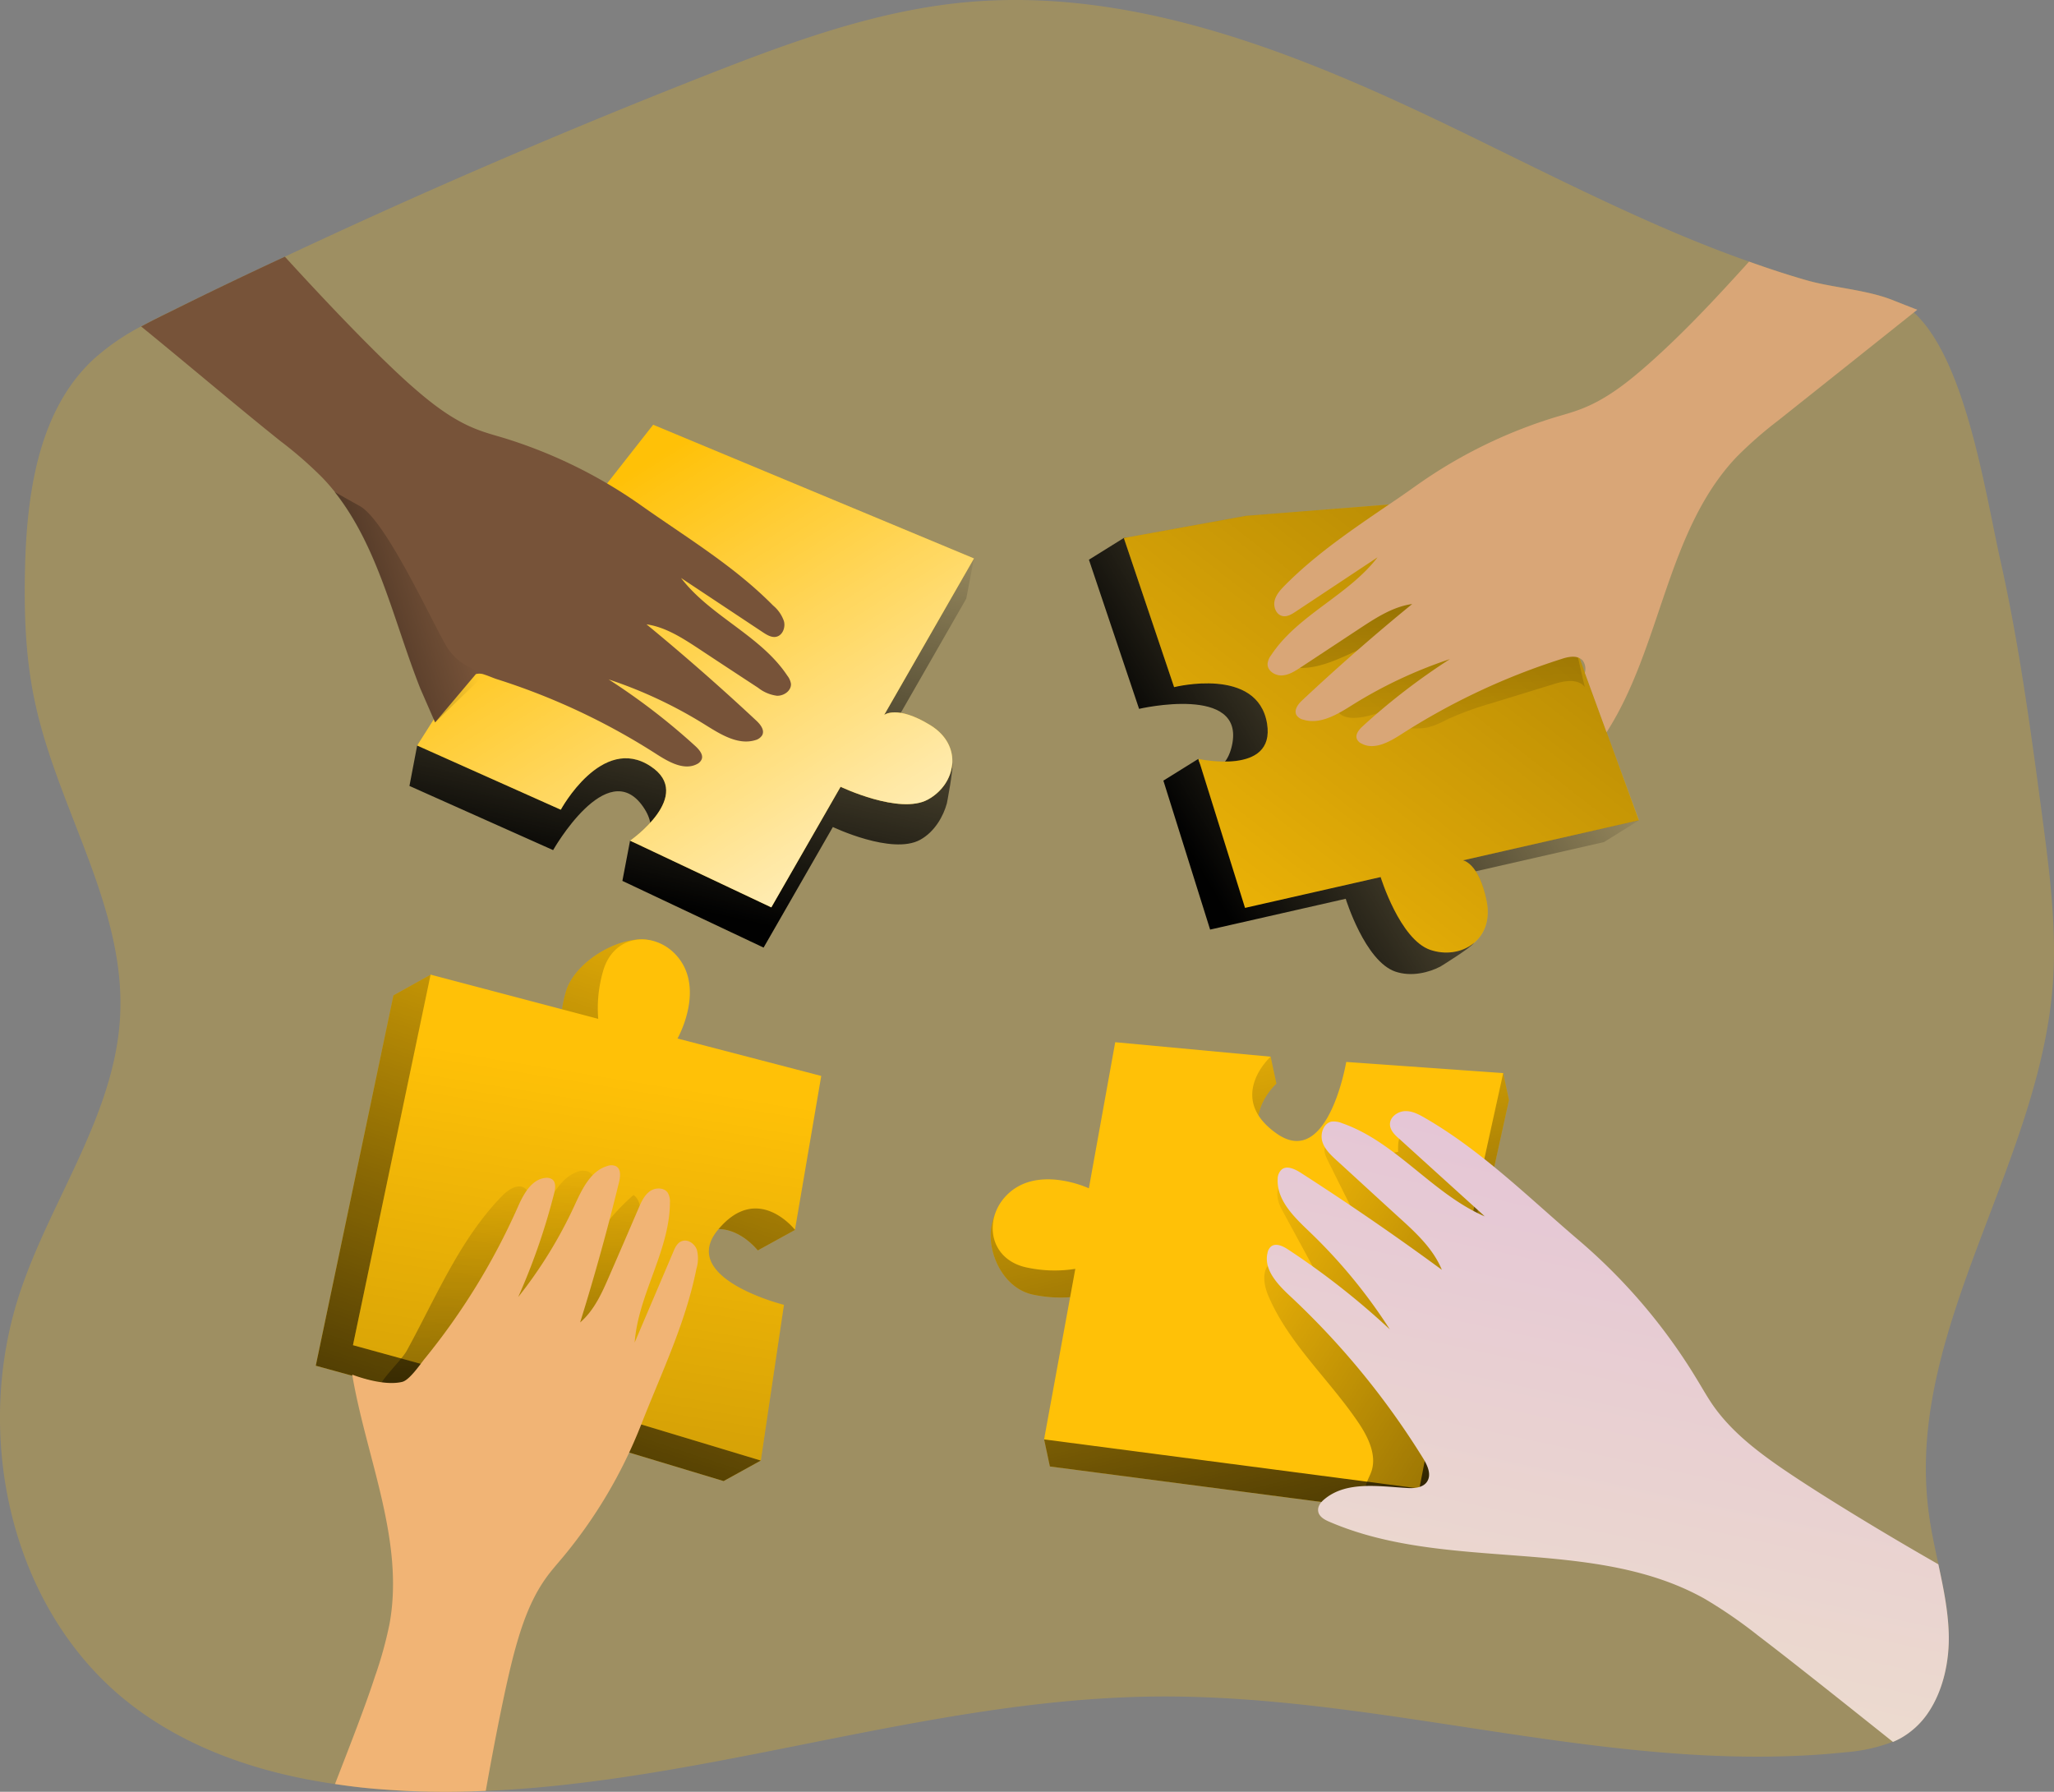 <svg id="Layer_1" data-name="Layer 1" xmlns="http://www.w3.org/2000/svg" xmlns:xlink="http://www.w3.org/1999/xlink" viewBox="0 0 567.27 494.83"><rect x="0" y="0" width="567.27" height="494.83" fill="#808080" stroke="none"/><defs><linearGradient id="linear-gradient" x1="390.91" y1="274.27" x2="446.18" y2="504.55" gradientUnits="userSpaceOnUse"><stop offset="0" stop-color="#010101" stop-opacity="0"/><stop offset="0.95" stop-color="#010101"/></linearGradient><linearGradient id="linear-gradient-2" x1="254.17" y1="239.77" x2="170.73" y2="493.25" xlink:href="#linear-gradient"/><linearGradient id="linear-gradient-3" x1="264.86" y1="142.42" x2="238.91" y2="263.03" xlink:href="#linear-gradient"/><linearGradient id="linear-gradient-4" x1="224.06" y1="144.61" x2="323.25" y2="301.91" gradientUnits="userSpaceOnUse"><stop offset="0" stop-color="#fff" stop-opacity="0"/><stop offset="0.95" stop-color="#fff"/></linearGradient><linearGradient id="linear-gradient-5" x1="309.72" y1="-371.68" x2="283.76" y2="-251.07" gradientTransform="translate(0.38 198.8) rotate(47.32)" xlink:href="#linear-gradient"/><linearGradient id="linear-gradient-6" x1="364.28" y1="293.83" x2="766.03" y2="-220.58" xlink:href="#linear-gradient"/><linearGradient id="linear-gradient-7" x1="457.03" y1="227.68" x2="450.12" y2="-25.27" xlink:href="#linear-gradient"/><linearGradient id="linear-gradient-8" x1="228.02" y1="304.66" x2="124.57" y2="939.51" xlink:href="#linear-gradient"/><linearGradient id="linear-gradient-9" x1="199.67" y1="321.93" x2="202.5" y2="534.14" xlink:href="#linear-gradient"/><linearGradient id="linear-gradient-10" x1="393.44" y1="339.65" x2="607.06" y2="476.04" xlink:href="#linear-gradient"/><linearGradient id="linear-gradient-11" x1="519.52" y1="331.59" x2="470.46" y2="559.58" gradientUnits="userSpaceOnUse"><stop offset="0" stop-color="#e5c6d6"/><stop offset="0.42" stop-color="#ead4d0"/><stop offset="1" stop-color="#f0e9cb"/></linearGradient><linearGradient id="linear-gradient-12" x1="184.21" y1="170.25" x2="106.36" y2="193.63" xlink:href="#linear-gradient"/></defs><title>Diversity 1</title><path d="M626.34,280.12c-3.69,48.28-38.13,92.4-34.83,140,.14,2,.33,4,.6,5.93.62,4.72,1.64,9.38,2.64,14,1.35,6.29,2.65,12.58,2.86,19,.24,7.63-1.5,15.81-5.69,22a22.48,22.48,0,0,1-7.55,7,23.84,23.84,0,0,1-2.16,1.05A45.68,45.68,0,0,1,569.35,492c-63.8,6.72-127.25-16.12-191.43-15.36-54,.64-107,18-160.43,24.12-8,.94-16,1.62-24,1.92q-11.1.52-22.23,0c-2.8-.15-5.55-.34-8.3-.56-3.71-.31-7.4-.76-11.11-1.33-20.76-3-41.1-9.81-57.4-22.83C62,452,51.75,403.9,65.11,364.49c8.68-25.63,26.13-48.89,27.48-75.87,1.51-30.16-17.36-57.3-23.58-86.86-2.69-12.53-3-25.45-2.65-38.23.63-20.24,4-42.28,18.76-56.1a63.72,63.72,0,0,1,13.25-9.18c2.64-1.43,5.28-2.75,8-4.07C116.86,89,127.47,83.91,138.08,79q57-26.79,115.59-49.83C277,20,300.85,11.13,325.83,8.76,371.62,4.45,416.47,22.19,458,42.08c22.16,10.65,44.05,22,66.81,31.49,5.85,2.41,11.74,4.72,17.71,6.79,5.17,1.86,10.42,3.59,15.7,5.09,6.75,2,15.86,2.58,23,5.18l1.47.56A18.6,18.6,0,0,1,588,94.44l.3.27c14.07,13.28,19.43,49.59,23.52,67.91,5.21,23.24,8.41,46.91,11.55,70.51C625.43,248.72,627.52,264.45,626.34,280.12Z" transform="translate(-59.41 -8.11)" fill="#ffc107" opacity="0.24" style="isolation:isolate"/><path d="M468.79,345.37l7.36-33.47-1.59-7.44-41.75,4.36s-5,29.73-19.19,19.8-1.7-21.25-1.7-21.25l-1.59-7.44L369,303.39l-7.27,40.35s-17.7-11.55-26.1-2.22c-5.94,6.6-1.33,22.14,9.29,24.16A36.4,36.4,0,0,0,358,366l-10.22,39.66,1.59,7.44L453,426.65Z" transform="translate(-59.41 -8.11)" fill="#ffc107"/><path d="M468.79,345.37l7.36-33.47-1.59-7.44-41.75,4.36s-5,29.73-19.19,19.8-1.7-21.25-1.7-21.25l-1.59-7.44L369,303.39l-7.27,40.35s-17.7-11.55-26.1-2.22c-5.94,6.6-1.33,22.14,9.29,24.16A36.4,36.4,0,0,0,358,366l-10.22,39.66,1.59,7.44L453,426.65Z" transform="translate(-59.41 -8.11)" fill="url(#linear-gradient)"/><path d="M226.46,407.23l32.8,9.9,10.27-5.67-3.89-37.32s-29.25-7.27-18.27-20.64,21.32-.07,21.32-.07L279,347.76l-3-36.82L236.26,300.6s15-21.73,6.38-30.82c-6.13-6.43-24.14,2-27,12.39a36.64,36.64,0,0,0-1.3,13l-36-17.88L168.07,283,146.62,385.27Z" transform="translate(-59.41 -8.11)" fill="#ffc107"/><path d="M226.46,407.23l32.8,9.9,10.27-5.67-3.89-37.32s-29.25-7.27-18.27-20.64,21.32-.07,21.32-.07L279,347.76l-3-36.82L236.26,300.6s15-21.73,6.38-30.82c-6.13-6.43-24.14,2-27,12.39a36.64,36.64,0,0,0-1.3,13l-36-17.88L168.07,283,146.62,385.27Z" transform="translate(-59.41 -8.11)" fill="url(#linear-gradient-2)"/><path d="M190.85,196.21,174.62,214l-2.13,11.16,39.68,17.72s14.88-26.22,24.8-12.05c5,7.09.11,11.64-3.54,9.39l-2.13,11.16,39,18.42,19.13-33.3s16.3,7.79,24.09,3.54c4.1-2.24,6.47-6.64,7.4-10.1,0,0,1.93-9.87,1.46-11.16-.86-2.33-5.34,2.45-8.15.71-9.21-5.67-12.75-2.83-12.75-2.83l24.79-43.22,2.13-11.16-90.69-25.69Z" transform="translate(-59.41 -8.11)" fill="url(#linear-gradient-3)"/><path d="M193,185.05,174.62,214l39.67,17.72s11.34-20.91,24.8-12c12.28,8.08-5.66,20.55-5.66,20.55l39,18.42,19.13-33.3s16.29,7.79,24.09,3.54,9.92-14.88.7-20.55-12.75-2.83-12.75-2.83l24.8-43.22L239.8,125.41Z" transform="translate(-59.41 -8.11)" fill="#ffc107"/><path d="M193,185.05,174.62,214l39.67,17.72s11.34-20.91,24.8-12c12.28,8.08-5.66,20.55-5.66,20.55l39,18.42,19.13-33.3s16.29,7.79,24.09,3.54,9.92-14.88.7-20.55-12.75-2.83-12.75-2.83l24.8-43.22L239.8,125.41Z" transform="translate(-59.41 -8.11)" fill="url(#linear-gradient-4)"/><path d="M393.62,264.83l37.45-8.51s5.32,17.27,13.73,20.12c4.42,1.49,9.26.25,12.43-1.41,0,0,8.57-5.28,9.2-6.49,1.13-2.22-5.41-2.27-6.05-5.51-2.08-10.62-6.56-11.3-6.56-11.3l48.58-11.07,9.65-6-42.6-84.09-75.59,6-24.07.11-9.64,6L374,203.87s29.36-6.83,25.66,10.06c-1.84,8.45-8.48,8-9.3,3.76l-9.65,6" transform="translate(-59.41 -8.11)" fill="url(#linear-gradient-5)"/><path d="M403.51,150.57l-33.72,6.12,13.88,41.18s23.05-5.84,25.67,10.06c2.38,14.51-18.95,9.76-18.95,9.76l12.87,41.14,37.45-8.51s5.32,17.26,13.73,20.11S472.1,267.64,470,257s-6.57-11.29-6.57-11.29l48.59-11.07L479.1,144.57Z" transform="translate(-59.41 -8.11)" fill="#ffc107"/><path d="M470,257c2.08,10.61-7.17,16.27-15.59,13.4s-13.74-20.08-13.74-20.08l-37.45,8.49-12.87-41.14s21.33,4.75,18.95-9.74c-2.6-15.93-25.67-10.08-25.67-10.08l-13.85-41.18,33.71-6.12L443,147.44l36.09-2.87,16.57,45.3,1.47,4,6,16.42L512,234.67l-48.58,11.06S468,246.41,470,257Z" transform="translate(-59.41 -8.11)" fill="url(#linear-gradient-6)"/><path d="M448.83,201.39l-5.48,8c3.58-.63,7.35.39,10.87-.51a26.31,26.31,0,0,0,4.89-2.1,87.15,87.15,0,0,1,12.2-4.45L488.63,197c2.89-.89,6.61-1.55,8.46.84l-4.44-19.24a4.92,4.92,0,0,0-1-2.38,4.5,4.5,0,0,0-2.72-1c-7.57-.94-16.36.79-22-4.37-2.76-2.54-4.39-6.52-7.92-7.79-3-1.07-6.35.27-8.78,2.3s-4.24,4.71-6.47,6.95c-8.27,8.28-21.92,10.25-28.58,19.88,11.44,2.61,21.81-8.56,33.54-8.77-3.37.06-9.81,6.36-12.42,8.4-2.85,2.25-8,5.19-8.21,9.22C427.51,211.74,444.58,203.34,448.83,201.39Z" transform="translate(-59.41 -8.11)" fill="url(#linear-gradient-7)"/><path d="M236.73,401.56l32.8,9.9,6.39-43s-29.25-7.28-18.28-20.65,21.32-.07,21.32-.07l7.26-42.49-39.69-10.34s8.05-14.19-.61-23.28c-6.12-6.43-17.15-5.59-20,4.85a36.47,36.47,0,0,0-1.29,13l-46.3-12.21L156.89,379.6Z" transform="translate(-59.41 -8.11)" fill="#ffc107"/><path d="M236.73,401.56l32.8,9.9,6.39-43s-29.25-7.28-18.28-20.65,21.32-.07,21.32-.07l7.26-42.49-39.69-10.34s8.05-14.19-.61-23.28c-6.12-6.43-17.15-5.59-20,4.85a36.47,36.47,0,0,0-1.29,13l-46.3-12.21L156.89,379.6Z" transform="translate(-59.41 -8.11)" fill="url(#linear-gradient-8)"/><path d="M171.74,381.14c8.12-14.79,14.66-30.87,26.49-42.91,1.69-1.72,4.44-3.41,6.29-1.85,1.54,1.3,1,3.75.38,5.65L199,359.37l12-19.67c2-3.21,4.19-6.64,7.73-7.92a4.23,4.23,0,0,1,3.33,0c1.76.9,2,3.25,2,5.22a69,69,0,0,1-1.94,15.87,61.43,61.43,0,0,1,12.26-14.76c1.78,1.31,2.06,3.83,2,6-.23,7.76-2.84,15.23-5.43,22.55-1.4,4-2.84,8-5.43,11.34-4.67,6-12.33,8.7-19.75,10.26s-15.12,2.28-22,5.48c-2.73,1.28-5.34,2.95-8.31,3.47-3.24.56-10.59-1.17-11.43-5.19C163.66,389.86,170.12,384.08,171.74,381.14Z" transform="translate(-59.41 -8.11)" fill="url(#linear-gradient-9)"/><path d="M467.2,337.93l7.36-33.47-43.35-3.08s-5,29.73-19.18,19.8-1.7-21.25-1.7-21.25l-42.92-4-7.28,40.35s-14.76-6.94-23.16,2.39c-5.94,6.6-4.27,17.53,6.36,19.55a36.4,36.4,0,0,0,13.06.3l-8.63,47.1,103.65,13.57Z" transform="translate(-59.41 -8.11)" fill="#ffc107"/><path d="M432.4,324.43c-2.39-1.05-6-2.09-7,.32-.51,1.2.08,2.55.65,3.71l6.4,12.86L417,335.53a4.67,4.67,0,0,0-3.22-.39c-2.48.93-1.66,4.61-.4,6.93l9.43,17.37c-4.18.61-8.18-4.68-12-2.78-3,1.5-2.5,5.89-1.24,9C415.12,379,426.49,389,434.58,401c2.8,4.14,5.28,9.32,3.41,13.94-.82,2-2.37,4.51-.88,6.12a4.29,4.29,0,0,0,2.51,1,86.81,86.81,0,0,0,24,.73q1.31-40.91,4-81.74c.16-2.42.29-5-.92-7.09a12.35,12.35,0,0,0-4.42-3.93c-3.83-2.42-7.6-5-11.53-7.28-4.3-2.49-5.4-1.35-5.2,3.45C441.35,327.23,436.28,326.14,432.4,324.43Z" transform="translate(-59.41 -8.11)" fill="url(#linear-gradient-10)"/><path d="M277.86,197c.07,1.92-2,3.32-3.89,3.25a10.55,10.55,0,0,1-5.17-2.19c-5.59-3.66-11.18-7.33-16.72-11-4.38-2.87-9-5.81-14.12-6.53,10.34,8.5,20.46,17.37,30.23,26.5,1.21,1.1,2.5,2.72,1.7,4.15a3.16,3.16,0,0,1-1.85,1.32c-4.75,1.48-9.62-1.58-13.81-4.19a124,124,0,0,0-26.73-12.57,179.76,179.76,0,0,1,24.05,18.5c1,.94,2.19,2.34,1.62,3.62a2.68,2.68,0,0,1-1.24,1.25c-3.52,1.85-7.67-.49-11-2.6a185,185,0,0,0-44.31-20.84c-.87-.27-2.19-.87-3.4-1.25a3.84,3.84,0,0,0-2.38-.15l-11.25,13.33-4.07-9.33c-7.36-18.57-11.52-39-23.67-54.35a51.81,51.81,0,0,0-3.51-4,110.61,110.61,0,0,0-11.48-10c-11.4-9.1-26.31-21.75-38.46-31.64,2.64-1.43,5.28-2.75,8-4.07C116.86,89,127.47,83.91,138.08,79c10.19,11.17,24.95,26.83,35,35.7,5.51,4.84,11.4,9.48,18.27,12.08,2.26.87,4.6,1.51,6.91,2.19a134.07,134.07,0,0,1,38.23,18.73c12.54,8.87,25.63,16.68,36.43,27.63a9.65,9.65,0,0,1,3,4.34c.46,1.73-.37,3.92-2.15,4.3-1.28.27-2.57-.53-3.66-1.24l-22.61-15c8.11,10.61,22,15.86,29.37,27A4.75,4.75,0,0,1,277.86,197Z" transform="translate(-59.41 -8.11)" fill="#775339"/><path d="M588.93,93.65c-.33.26-.64.53-1,.79q-18.68,14.9-37.4,29.78a111.9,111.9,0,0,0-11.48,10.05c-19.44,20.46-20.76,52.46-35.94,76.06l-6-16.42a3.93,3.93,0,0,0-.6-3.4,2.83,2.83,0,0,0-.87-.64c-1.36-.72-3.28-.34-4.87.19a186.38,186.38,0,0,0-44.31,20.8c-3.33,2.15-7.52,4.49-11,2.6a2.44,2.44,0,0,1-1.28-1.21c-.57-1.28.56-2.68,1.62-3.62a179.76,179.76,0,0,1,24.05-18.5,125.56,125.56,0,0,0-26.73,12.53c-4.19,2.65-9.06,5.67-13.78,4.19a2.93,2.93,0,0,1-1.88-1.28c-.76-1.43.49-3.06,1.69-4.15q14.67-13.75,30.28-26.5c-5.21.72-9.78,3.66-14.16,6.53l-16.68,11c-1.62,1.06-3.29,2.12-5.21,2.19s-4-1.35-3.89-3.24a4.75,4.75,0,0,1,1-2.38c7.36-11.14,21.25-16.42,29.37-27l-22.61,15c-1.1.72-2.38,1.51-3.66,1.21-1.74-.38-2.57-2.53-2.15-4.26s1.73-3.1,3-4.38C423,161,433,154.27,443,147.44c2.65-1.77,5.25-3.59,7.85-5.44a134.22,134.22,0,0,1,38.24-18.72c2.31-.68,4.65-1.32,6.91-2.19,6.87-2.6,12.76-7.25,18.27-12.08,10.08-8.87,19.21-18.72,28.2-28.65,5.17,1.85,10.42,3.59,15.7,5.1,6.76,2,15.85,2.57,23,5.17l1.47.57Z" transform="translate(-59.41 -8.11)" fill="#d9a677"/><path d="M251.74,358.52c-3,15.07-9.7,28.81-15.29,43.11a133.4,133.4,0,0,1-21.67,36.62c-1.55,1.85-3.17,3.66-4.57,5.62-4.3,6-6.71,13.06-8.64,20.12-2.38,8.76-5.47,24.42-8,38.69q-11.1.51-22.23,0c-2.8-.15-5.55-.34-8.31-.56q-5.55-.47-11.1-1.33c4.16-10.72,8.38-21.51,11-29.59A109.69,109.69,0,0,0,167,456.52c4.16-23-6.41-45.73-10.32-68.79,0,0,8.38,3.34,13.83,2,2-.49,4.91-4.8,6.19-6.39a184.89,184.89,0,0,0,25.64-41.71c1.58-3.62,3.81-7.85,7.73-8.23a2.72,2.72,0,0,1,1.74.34c1.21.76,1,2.53.64,3.93a178.14,178.14,0,0,1-9.93,28.65A124.39,124.39,0,0,0,218,341.2c2.08-4.53,4.46-9.74,9.21-11.1a3,3,0,0,1,2.31.08c1.43.75,1.24,2.83.86,4.37q-4.76,19.54-10.75,38.77c4-3.43,6.15-8.42,8.22-13.21q4-9.18,7.93-18.35c.76-1.77,1.59-3.58,3.13-4.68s4.08-1.05,5,.57a4.87,4.87,0,0,1,.52,2.53c-.07,13.36-8.75,25.36-9.74,38.69,3.55-8.34,7.1-16.65,10.65-25,.49-1.21,1.13-2.57,2.38-3,1.66-.64,3.55.72,4.15,2.38A9.77,9.77,0,0,1,251.74,358.52Z" transform="translate(-59.41 -8.11)" fill="#f1b475"/><path d="M597.61,459.12c.24,7.63-1.5,15.81-5.69,22a22.48,22.48,0,0,1-7.55,7,23.84,23.84,0,0,1-2.16,1.05c-13.79-11-28.44-22.67-37.23-29.35a130.41,130.41,0,0,0-14.79-10.19c-31-17.36-71-7.18-103.63-21.26-1.35-.56-2.87-1.43-3.09-2.87s.75-2.6,1.85-3.47c6-4.9,14.76-3.47,22.53-3,2,.15,4.46,0,5.63-1.66,1.4-2,.15-4.64-1.13-6.68A218.74,218.74,0,0,0,415.66,366c-3.44-3.21-7.28-7.28-6.19-11.86a3,3,0,0,1,1-1.81c1.33-1,3.21-.11,4.61.8a213,213,0,0,1,28.17,22.11,147,147,0,0,0-22.13-26.91c-4.26-4.07-9.13-8.72-8.84-14.61a3.54,3.54,0,0,1,1-2.53c1.39-1.32,3.62-.29,5.24.72q19.92,12.79,39.1,26.88c-2.34-5.71-7-10.09-11.62-14.27-5.81-5.28-11.58-10.61-17.41-15.93-1.66-1.52-3.39-3.14-4-5.28s.34-4.95,2.53-5.45a6,6,0,0,1,3,.46c14.86,5.18,24.95,19.52,39.4,25.74q-11.89-10.76-23.74-21.52c-1.17-1-2.42-2.26-2.49-3.84-.08-2.12,2.15-3.7,4.26-3.74s4.05,1.09,5.86,2.15c15.62,9.14,28.38,21.9,42.16,33.63a157.87,157.87,0,0,1,32.53,38.36c1.47,2.41,2.87,4.91,4.5,7.25,5,7.09,12,12.49,19.14,17.39,10.64,7.27,28.24,17.95,43,26.37C596.1,446.41,597.4,452.7,597.61,459.12Z" transform="translate(-59.41 -8.11)" fill="url(#linear-gradient-11)"/><path d="M193.91,193.79l-.72.68-13.63,13.18-4.07-9.33c-7.36-18.57-11.52-39-23.67-54.35.49.26,2,1.13,7,3.92,7.29,4.08,20.19,32.62,24.08,39A15.21,15.21,0,0,0,193.91,193.79Z" transform="translate(-59.41 -8.11)" fill="url(#linear-gradient-12)"/></svg>